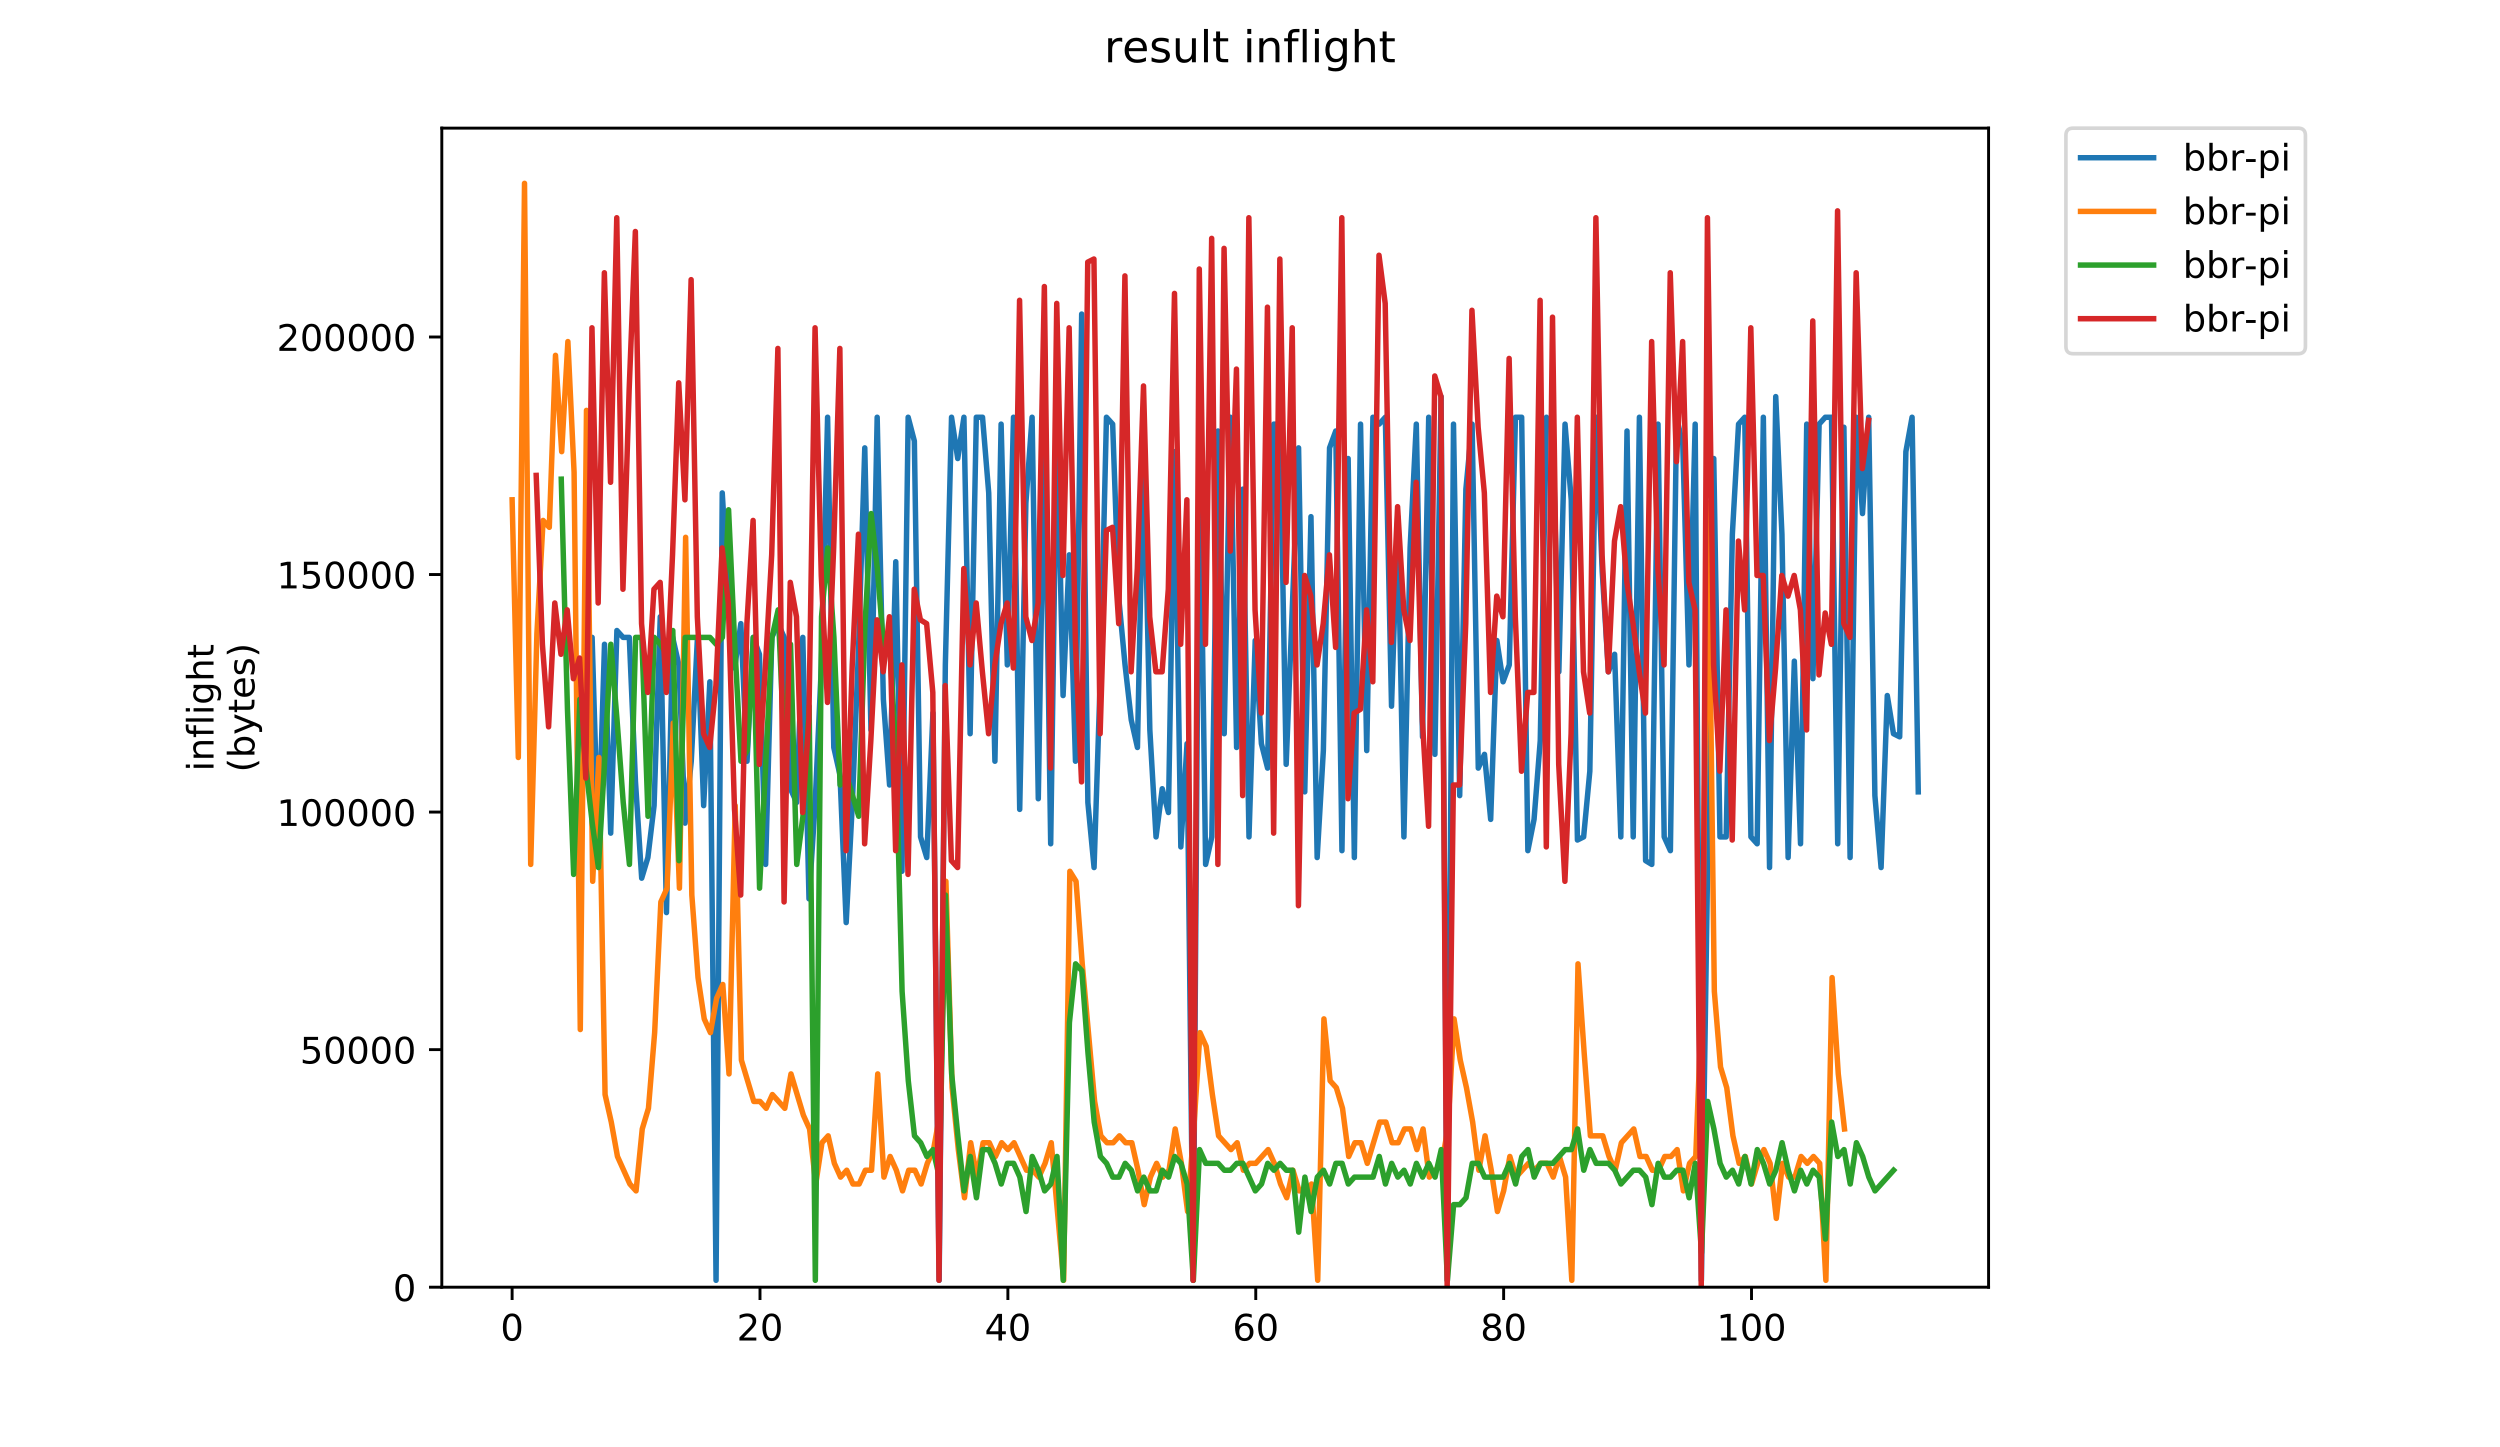 <?xml version="1.0" encoding="utf-8" standalone="no"?>
<!DOCTYPE svg PUBLIC "-//W3C//DTD SVG 1.1//EN"
  "http://www.w3.org/Graphics/SVG/1.1/DTD/svg11.dtd">
<!-- Created with matplotlib (https://matplotlib.org/) -->
<svg height="396pt" version="1.1" viewBox="0 0 684 396" width="684pt" xmlns="http://www.w3.org/2000/svg" xmlns:xlink="http://www.w3.org/1999/xlink">
 <defs>
  <style type="text/css">
*{stroke-linecap:butt;stroke-linejoin:round;}
  </style>
 </defs>
 <g id="figure_1">
  <g id="patch_1">
   <path d="M 0 396 
L 684 396 
L 684 0 
L 0 0 
z
" style="fill:#ffffff;"/>
  </g>
  <g id="axes_1">
   <g id="patch_2">
    <path d="M 120.879 352.174 
L 544.074 352.174 
L 544.074 35.062 
L 120.879 35.062 
z
" style="fill:#ffffff;"/>
   </g>
   <g id="matplotlib.axis_1">
    <g id="xtick_1">
     <g id="line2d_1">
      <defs>
       <path d="M 0 0 
L 0 3.5 
" id="m0d1b91e589" style="stroke:#000000;stroke-width:0.8;"/>
      </defs>
      <g>
       <use style="stroke:#000000;stroke-width:0.8;" x="140.115" xlink:href="#m0d1b91e589" y="352.174"/>
      </g>
     </g>
     <g id="text_1">
      <!-- 0 -->
      <defs>
       <path d="M 31.781 66.406 
Q 24.172 66.406 20.328 58.906 
Q 16.5 51.422 16.5 36.375 
Q 16.5 21.391 20.328 13.891 
Q 24.172 6.391 31.781 6.391 
Q 39.453 6.391 43.281 13.891 
Q 47.125 21.391 47.125 36.375 
Q 47.125 51.422 43.281 58.906 
Q 39.453 66.406 31.781 66.406 
z
M 31.781 74.219 
Q 44.047 74.219 50.516 64.516 
Q 56.984 54.828 56.984 36.375 
Q 56.984 17.969 50.516 8.266 
Q 44.047 -1.422 31.781 -1.422 
Q 19.531 -1.422 13.062 8.266 
Q 6.594 17.969 6.594 36.375 
Q 6.594 54.828 13.062 64.516 
Q 19.531 74.219 31.781 74.219 
z
" id="DejaVuSans-48"/>
      </defs>
      <g transform="translate(136.933 366.773)scale(0.1 -0.1)">
       <use xlink:href="#DejaVuSans-48"/>
      </g>
     </g>
    </g>
    <g id="xtick_2">
     <g id="line2d_2">
      <g>
       <use style="stroke:#000000;stroke-width:0.8;" x="207.935" xlink:href="#m0d1b91e589" y="352.174"/>
      </g>
     </g>
     <g id="text_2">
      <!-- 20 -->
      <defs>
       <path d="M 19.188 8.297 
L 53.609 8.297 
L 53.609 0 
L 7.328 0 
L 7.328 8.297 
Q 12.938 14.109 22.625 23.891 
Q 32.328 33.688 34.812 36.531 
Q 39.547 41.844 41.422 45.531 
Q 43.312 49.219 43.312 52.781 
Q 43.312 58.594 39.234 62.25 
Q 35.156 65.922 28.609 65.922 
Q 23.969 65.922 18.812 64.312 
Q 13.672 62.703 7.812 59.422 
L 7.812 69.391 
Q 13.766 71.781 18.938 73 
Q 24.125 74.219 28.422 74.219 
Q 39.75 74.219 46.484 68.547 
Q 53.219 62.891 53.219 53.422 
Q 53.219 48.922 51.531 44.891 
Q 49.859 40.875 45.406 35.406 
Q 44.188 33.984 37.641 27.219 
Q 31.109 20.453 19.188 8.297 
z
" id="DejaVuSans-50"/>
      </defs>
      <g transform="translate(201.572 366.773)scale(0.1 -0.1)">
       <use xlink:href="#DejaVuSans-50"/>
       <use x="63.623" xlink:href="#DejaVuSans-48"/>
      </g>
     </g>
    </g>
    <g id="xtick_3">
     <g id="line2d_3">
      <g>
       <use style="stroke:#000000;stroke-width:0.8;" x="275.755" xlink:href="#m0d1b91e589" y="352.174"/>
      </g>
     </g>
     <g id="text_3">
      <!-- 40 -->
      <defs>
       <path d="M 37.797 64.312 
L 12.891 25.391 
L 37.797 25.391 
z
M 35.203 72.906 
L 47.609 72.906 
L 47.609 25.391 
L 58.016 25.391 
L 58.016 17.188 
L 47.609 17.188 
L 47.609 0 
L 37.797 0 
L 37.797 17.188 
L 4.891 17.188 
L 4.891 26.703 
z
" id="DejaVuSans-52"/>
      </defs>
      <g transform="translate(269.392 366.773)scale(0.1 -0.1)">
       <use xlink:href="#DejaVuSans-52"/>
       <use x="63.623" xlink:href="#DejaVuSans-48"/>
      </g>
     </g>
    </g>
    <g id="xtick_4">
     <g id="line2d_4">
      <g>
       <use style="stroke:#000000;stroke-width:0.8;" x="343.575" xlink:href="#m0d1b91e589" y="352.174"/>
      </g>
     </g>
     <g id="text_4">
      <!-- 60 -->
      <defs>
       <path d="M 33.016 40.375 
Q 26.375 40.375 22.484 35.828 
Q 18.609 31.297 18.609 23.391 
Q 18.609 15.531 22.484 10.953 
Q 26.375 6.391 33.016 6.391 
Q 39.656 6.391 43.531 10.953 
Q 47.406 15.531 47.406 23.391 
Q 47.406 31.297 43.531 35.828 
Q 39.656 40.375 33.016 40.375 
z
M 52.594 71.297 
L 52.594 62.312 
Q 48.875 64.062 45.094 64.984 
Q 41.312 65.922 37.594 65.922 
Q 27.828 65.922 22.672 59.328 
Q 17.531 52.734 16.797 39.406 
Q 19.672 43.656 24.016 45.922 
Q 28.375 48.188 33.594 48.188 
Q 44.578 48.188 50.953 41.516 
Q 57.328 34.859 57.328 23.391 
Q 57.328 12.156 50.688 5.359 
Q 44.047 -1.422 33.016 -1.422 
Q 20.359 -1.422 13.672 8.266 
Q 6.984 17.969 6.984 36.375 
Q 6.984 53.656 15.188 63.938 
Q 23.391 74.219 37.203 74.219 
Q 40.922 74.219 44.703 73.484 
Q 48.484 72.75 52.594 71.297 
z
" id="DejaVuSans-54"/>
      </defs>
      <g transform="translate(337.213 366.773)scale(0.1 -0.1)">
       <use xlink:href="#DejaVuSans-54"/>
       <use x="63.623" xlink:href="#DejaVuSans-48"/>
      </g>
     </g>
    </g>
    <g id="xtick_5">
     <g id="line2d_5">
      <g>
       <use style="stroke:#000000;stroke-width:0.8;" x="411.395" xlink:href="#m0d1b91e589" y="352.174"/>
      </g>
     </g>
     <g id="text_5">
      <!-- 80 -->
      <defs>
       <path d="M 31.781 34.625 
Q 24.75 34.625 20.719 30.859 
Q 16.703 27.094 16.703 20.516 
Q 16.703 13.922 20.719 10.156 
Q 24.75 6.391 31.781 6.391 
Q 38.812 6.391 42.859 10.172 
Q 46.922 13.969 46.922 20.516 
Q 46.922 27.094 42.891 30.859 
Q 38.875 34.625 31.781 34.625 
z
M 21.922 38.812 
Q 15.578 40.375 12.031 44.719 
Q 8.5 49.078 8.5 55.328 
Q 8.5 64.062 14.719 69.141 
Q 20.953 74.219 31.781 74.219 
Q 42.672 74.219 48.875 69.141 
Q 55.078 64.062 55.078 55.328 
Q 55.078 49.078 51.531 44.719 
Q 48 40.375 41.703 38.812 
Q 48.828 37.156 52.797 32.312 
Q 56.781 27.484 56.781 20.516 
Q 56.781 9.906 50.312 4.234 
Q 43.844 -1.422 31.781 -1.422 
Q 19.734 -1.422 13.25 4.234 
Q 6.781 9.906 6.781 20.516 
Q 6.781 27.484 10.781 32.312 
Q 14.797 37.156 21.922 38.812 
z
M 18.312 54.391 
Q 18.312 48.734 21.844 45.562 
Q 25.391 42.391 31.781 42.391 
Q 38.141 42.391 41.719 45.562 
Q 45.312 48.734 45.312 54.391 
Q 45.312 60.062 41.719 63.234 
Q 38.141 66.406 31.781 66.406 
Q 25.391 66.406 21.844 63.234 
Q 18.312 60.062 18.312 54.391 
z
" id="DejaVuSans-56"/>
      </defs>
      <g transform="translate(405.033 366.773)scale(0.1 -0.1)">
       <use xlink:href="#DejaVuSans-56"/>
       <use x="63.623" xlink:href="#DejaVuSans-48"/>
      </g>
     </g>
    </g>
    <g id="xtick_6">
     <g id="line2d_6">
      <g>
       <use style="stroke:#000000;stroke-width:0.8;" x="479.215" xlink:href="#m0d1b91e589" y="352.174"/>
      </g>
     </g>
     <g id="text_6">
      <!-- 100 -->
      <defs>
       <path d="M 12.406 8.297 
L 28.516 8.297 
L 28.516 63.922 
L 10.984 60.406 
L 10.984 69.391 
L 28.422 72.906 
L 38.281 72.906 
L 38.281 8.297 
L 54.391 8.297 
L 54.391 0 
L 12.406 0 
z
" id="DejaVuSans-49"/>
      </defs>
      <g transform="translate(469.671 366.773)scale(0.1 -0.1)">
       <use xlink:href="#DejaVuSans-49"/>
       <use x="63.623" xlink:href="#DejaVuSans-48"/>
       <use x="127.246" xlink:href="#DejaVuSans-48"/>
      </g>
     </g>
    </g>
   </g>
   <g id="matplotlib.axis_2">
    <g id="ytick_1">
     <g id="line2d_7">
      <defs>
       <path d="M 0 0 
L -3.5 0 
" id="mab923e2c82" style="stroke:#000000;stroke-width:0.8;"/>
      </defs>
      <g>
       <use style="stroke:#000000;stroke-width:0.8;" x="120.879" xlink:href="#mab923e2c82" y="352.174"/>
      </g>
     </g>
     <g id="text_7">
      <!-- 0 -->
      <g transform="translate(107.516 355.973)scale(0.1 -0.1)">
       <use xlink:href="#DejaVuSans-48"/>
      </g>
     </g>
    </g>
    <g id="ytick_2">
     <g id="line2d_8">
      <g>
       <use style="stroke:#000000;stroke-width:0.8;" x="120.879" xlink:href="#mab923e2c82" y="287.18"/>
      </g>
     </g>
     <g id="text_8">
      <!-- 50000 -->
      <defs>
       <path d="M 10.797 72.906 
L 49.516 72.906 
L 49.516 64.594 
L 19.828 64.594 
L 19.828 46.734 
Q 21.969 47.469 24.109 47.828 
Q 26.266 48.188 28.422 48.188 
Q 40.625 48.188 47.75 41.5 
Q 54.891 34.812 54.891 23.391 
Q 54.891 11.625 47.562 5.094 
Q 40.234 -1.422 26.906 -1.422 
Q 22.312 -1.422 17.547 -0.641 
Q 12.797 0.141 7.719 1.703 
L 7.719 11.625 
Q 12.109 9.234 16.797 8.062 
Q 21.484 6.891 26.703 6.891 
Q 35.156 6.891 40.078 11.328 
Q 45.016 15.766 45.016 23.391 
Q 45.016 31 40.078 35.438 
Q 35.156 39.891 26.703 39.891 
Q 22.75 39.891 18.812 39.016 
Q 14.891 38.141 10.797 36.281 
z
" id="DejaVuSans-53"/>
      </defs>
      <g transform="translate(82.066 290.979)scale(0.1 -0.1)">
       <use xlink:href="#DejaVuSans-53"/>
       <use x="63.623" xlink:href="#DejaVuSans-48"/>
       <use x="127.246" xlink:href="#DejaVuSans-48"/>
       <use x="190.869" xlink:href="#DejaVuSans-48"/>
       <use x="254.492" xlink:href="#DejaVuSans-48"/>
      </g>
     </g>
    </g>
    <g id="ytick_3">
     <g id="line2d_9">
      <g>
       <use style="stroke:#000000;stroke-width:0.8;" x="120.879" xlink:href="#mab923e2c82" y="222.185"/>
      </g>
     </g>
     <g id="text_9">
      <!-- 100000 -->
      <g transform="translate(75.704 225.984)scale(0.1 -0.1)">
       <use xlink:href="#DejaVuSans-49"/>
       <use x="63.623" xlink:href="#DejaVuSans-48"/>
       <use x="127.246" xlink:href="#DejaVuSans-48"/>
       <use x="190.869" xlink:href="#DejaVuSans-48"/>
       <use x="254.492" xlink:href="#DejaVuSans-48"/>
       <use x="318.115" xlink:href="#DejaVuSans-48"/>
      </g>
     </g>
    </g>
    <g id="ytick_4">
     <g id="line2d_10">
      <g>
       <use style="stroke:#000000;stroke-width:0.8;" x="120.879" xlink:href="#mab923e2c82" y="157.191"/>
      </g>
     </g>
     <g id="text_10">
      <!-- 150000 -->
      <g transform="translate(75.704 160.99)scale(0.1 -0.1)">
       <use xlink:href="#DejaVuSans-49"/>
       <use x="63.623" xlink:href="#DejaVuSans-53"/>
       <use x="127.246" xlink:href="#DejaVuSans-48"/>
       <use x="190.869" xlink:href="#DejaVuSans-48"/>
       <use x="254.492" xlink:href="#DejaVuSans-48"/>
       <use x="318.115" xlink:href="#DejaVuSans-48"/>
      </g>
     </g>
    </g>
    <g id="ytick_5">
     <g id="line2d_11">
      <g>
       <use style="stroke:#000000;stroke-width:0.8;" x="120.879" xlink:href="#mab923e2c82" y="92.196"/>
      </g>
     </g>
     <g id="text_11">
      <!-- 200000 -->
      <g transform="translate(75.704 95.995)scale(0.1 -0.1)">
       <use xlink:href="#DejaVuSans-50"/>
       <use x="63.623" xlink:href="#DejaVuSans-48"/>
       <use x="127.246" xlink:href="#DejaVuSans-48"/>
       <use x="190.869" xlink:href="#DejaVuSans-48"/>
       <use x="254.492" xlink:href="#DejaVuSans-48"/>
       <use x="318.115" xlink:href="#DejaVuSans-48"/>
      </g>
     </g>
    </g>
    <g id="text_12">
     <!-- inflight -->
     <defs>
      <path d="M 9.422 54.688 
L 18.406 54.688 
L 18.406 0 
L 9.422 0 
z
M 9.422 75.984 
L 18.406 75.984 
L 18.406 64.594 
L 9.422 64.594 
z
" id="DejaVuSans-105"/>
      <path d="M 54.891 33.016 
L 54.891 0 
L 45.906 0 
L 45.906 32.719 
Q 45.906 40.484 42.875 44.328 
Q 39.844 48.188 33.797 48.188 
Q 26.516 48.188 22.312 43.547 
Q 18.109 38.922 18.109 30.906 
L 18.109 0 
L 9.078 0 
L 9.078 54.688 
L 18.109 54.688 
L 18.109 46.188 
Q 21.344 51.125 25.703 53.562 
Q 30.078 56 35.797 56 
Q 45.219 56 50.047 50.172 
Q 54.891 44.344 54.891 33.016 
z
" id="DejaVuSans-110"/>
      <path d="M 37.109 75.984 
L 37.109 68.5 
L 28.516 68.5 
Q 23.688 68.5 21.797 66.547 
Q 19.922 64.594 19.922 59.516 
L 19.922 54.688 
L 34.719 54.688 
L 34.719 47.703 
L 19.922 47.703 
L 19.922 0 
L 10.891 0 
L 10.891 47.703 
L 2.297 47.703 
L 2.297 54.688 
L 10.891 54.688 
L 10.891 58.5 
Q 10.891 67.625 15.141 71.797 
Q 19.391 75.984 28.609 75.984 
z
" id="DejaVuSans-102"/>
      <path d="M 9.422 75.984 
L 18.406 75.984 
L 18.406 0 
L 9.422 0 
z
" id="DejaVuSans-108"/>
      <path d="M 45.406 27.984 
Q 45.406 37.75 41.375 43.109 
Q 37.359 48.484 30.078 48.484 
Q 22.859 48.484 18.828 43.109 
Q 14.797 37.75 14.797 27.984 
Q 14.797 18.266 18.828 12.891 
Q 22.859 7.516 30.078 7.516 
Q 37.359 7.516 41.375 12.891 
Q 45.406 18.266 45.406 27.984 
z
M 54.391 6.781 
Q 54.391 -7.172 48.188 -13.984 
Q 42 -20.797 29.203 -20.797 
Q 24.469 -20.797 20.266 -20.094 
Q 16.062 -19.391 12.109 -17.922 
L 12.109 -9.188 
Q 16.062 -11.328 19.922 -12.344 
Q 23.781 -13.375 27.781 -13.375 
Q 36.625 -13.375 41.016 -8.766 
Q 45.406 -4.156 45.406 5.172 
L 45.406 9.625 
Q 42.625 4.781 38.281 2.391 
Q 33.938 0 27.875 0 
Q 17.828 0 11.672 7.656 
Q 5.516 15.328 5.516 27.984 
Q 5.516 40.672 11.672 48.328 
Q 17.828 56 27.875 56 
Q 33.938 56 38.281 53.609 
Q 42.625 51.219 45.406 46.391 
L 45.406 54.688 
L 54.391 54.688 
z
" id="DejaVuSans-103"/>
      <path d="M 54.891 33.016 
L 54.891 0 
L 45.906 0 
L 45.906 32.719 
Q 45.906 40.484 42.875 44.328 
Q 39.844 48.188 33.797 48.188 
Q 26.516 48.188 22.312 43.547 
Q 18.109 38.922 18.109 30.906 
L 18.109 0 
L 9.078 0 
L 9.078 75.984 
L 18.109 75.984 
L 18.109 46.188 
Q 21.344 51.125 25.703 53.562 
Q 30.078 56 35.797 56 
Q 45.219 56 50.047 50.172 
Q 54.891 44.344 54.891 33.016 
z
" id="DejaVuSans-104"/>
      <path d="M 18.312 70.219 
L 18.312 54.688 
L 36.812 54.688 
L 36.812 47.703 
L 18.312 47.703 
L 18.312 18.016 
Q 18.312 11.328 20.141 9.422 
Q 21.969 7.516 27.594 7.516 
L 36.812 7.516 
L 36.812 0 
L 27.594 0 
Q 17.188 0 13.234 3.875 
Q 9.281 7.766 9.281 18.016 
L 9.281 47.703 
L 2.688 47.703 
L 2.688 54.688 
L 9.281 54.688 
L 9.281 70.219 
z
" id="DejaVuSans-116"/>
     </defs>
     <g transform="translate(58.426 211.018)rotate(-90)scale(0.1 -0.1)">
      <use xlink:href="#DejaVuSans-105"/>
      <use x="27.783" xlink:href="#DejaVuSans-110"/>
      <use x="91.162" xlink:href="#DejaVuSans-102"/>
      <use x="126.367" xlink:href="#DejaVuSans-108"/>
      <use x="154.15" xlink:href="#DejaVuSans-105"/>
      <use x="181.934" xlink:href="#DejaVuSans-103"/>
      <use x="245.41" xlink:href="#DejaVuSans-104"/>
      <use x="308.789" xlink:href="#DejaVuSans-116"/>
     </g>
     <!-- (bytes) -->
     <defs>
      <path d="M 31 75.875 
Q 24.469 64.656 21.281 53.656 
Q 18.109 42.672 18.109 31.391 
Q 18.109 20.125 21.312 9.062 
Q 24.516 -2 31 -13.188 
L 23.188 -13.188 
Q 15.875 -1.703 12.234 9.375 
Q 8.594 20.453 8.594 31.391 
Q 8.594 42.281 12.203 53.312 
Q 15.828 64.359 23.188 75.875 
z
" id="DejaVuSans-40"/>
      <path d="M 48.688 27.297 
Q 48.688 37.203 44.609 42.844 
Q 40.531 48.484 33.406 48.484 
Q 26.266 48.484 22.188 42.844 
Q 18.109 37.203 18.109 27.297 
Q 18.109 17.391 22.188 11.75 
Q 26.266 6.109 33.406 6.109 
Q 40.531 6.109 44.609 11.75 
Q 48.688 17.391 48.688 27.297 
z
M 18.109 46.391 
Q 20.953 51.266 25.266 53.625 
Q 29.594 56 35.594 56 
Q 45.562 56 51.781 48.094 
Q 58.016 40.188 58.016 27.297 
Q 58.016 14.406 51.781 6.484 
Q 45.562 -1.422 35.594 -1.422 
Q 29.594 -1.422 25.266 0.953 
Q 20.953 3.328 18.109 8.203 
L 18.109 0 
L 9.078 0 
L 9.078 75.984 
L 18.109 75.984 
z
" id="DejaVuSans-98"/>
      <path d="M 32.172 -5.078 
Q 28.375 -14.844 24.75 -17.812 
Q 21.141 -20.797 15.094 -20.797 
L 7.906 -20.797 
L 7.906 -13.281 
L 13.188 -13.281 
Q 16.891 -13.281 18.938 -11.516 
Q 21 -9.766 23.484 -3.219 
L 25.094 0.875 
L 2.984 54.688 
L 12.5 54.688 
L 29.594 11.922 
L 46.688 54.688 
L 56.203 54.688 
z
" id="DejaVuSans-121"/>
      <path d="M 56.203 29.594 
L 56.203 25.203 
L 14.891 25.203 
Q 15.484 15.922 20.484 11.062 
Q 25.484 6.203 34.422 6.203 
Q 39.594 6.203 44.453 7.469 
Q 49.312 8.734 54.109 11.281 
L 54.109 2.781 
Q 49.266 0.734 44.188 -0.344 
Q 39.109 -1.422 33.891 -1.422 
Q 20.797 -1.422 13.156 6.188 
Q 5.516 13.812 5.516 26.812 
Q 5.516 40.234 12.766 48.109 
Q 20.016 56 32.328 56 
Q 43.359 56 49.781 48.891 
Q 56.203 41.797 56.203 29.594 
z
M 47.219 32.234 
Q 47.125 39.594 43.094 43.984 
Q 39.062 48.391 32.422 48.391 
Q 24.906 48.391 20.391 44.141 
Q 15.875 39.891 15.188 32.172 
z
" id="DejaVuSans-101"/>
      <path d="M 44.281 53.078 
L 44.281 44.578 
Q 40.484 46.531 36.375 47.5 
Q 32.281 48.484 27.875 48.484 
Q 21.188 48.484 17.844 46.438 
Q 14.5 44.391 14.5 40.281 
Q 14.5 37.156 16.891 35.375 
Q 19.281 33.594 26.516 31.984 
L 29.594 31.297 
Q 39.156 29.25 43.188 25.516 
Q 47.219 21.781 47.219 15.094 
Q 47.219 7.469 41.188 3.016 
Q 35.156 -1.422 24.609 -1.422 
Q 20.219 -1.422 15.453 -0.562 
Q 10.688 0.297 5.422 2 
L 5.422 11.281 
Q 10.406 8.688 15.234 7.391 
Q 20.062 6.109 24.812 6.109 
Q 31.156 6.109 34.562 8.281 
Q 37.984 10.453 37.984 14.406 
Q 37.984 18.062 35.516 20.016 
Q 33.062 21.969 24.703 23.781 
L 21.578 24.516 
Q 13.234 26.266 9.516 29.906 
Q 5.812 33.547 5.812 39.891 
Q 5.812 47.609 11.281 51.797 
Q 16.75 56 26.812 56 
Q 31.781 56 36.172 55.266 
Q 40.578 54.547 44.281 53.078 
z
" id="DejaVuSans-115"/>
      <path d="M 8.016 75.875 
L 15.828 75.875 
Q 23.141 64.359 26.781 53.312 
Q 30.422 42.281 30.422 31.391 
Q 30.422 20.453 26.781 9.375 
Q 23.141 -1.703 15.828 -13.188 
L 8.016 -13.188 
Q 14.5 -2 17.703 9.062 
Q 20.906 20.125 20.906 31.391 
Q 20.906 42.672 17.703 53.656 
Q 14.5 64.656 8.016 75.875 
z
" id="DejaVuSans-41"/>
     </defs>
     <g transform="translate(69.624 211.295)rotate(-90)scale(0.1 -0.1)">
      <use xlink:href="#DejaVuSans-40"/>
      <use x="39.014" xlink:href="#DejaVuSans-98"/>
      <use x="102.49" xlink:href="#DejaVuSans-121"/>
      <use x="161.67" xlink:href="#DejaVuSans-116"/>
      <use x="200.879" xlink:href="#DejaVuSans-101"/>
      <use x="262.402" xlink:href="#DejaVuSans-115"/>
      <use x="314.502" xlink:href="#DejaVuSans-41"/>
     </g>
    </g>
   </g>
   <g id="line2d_12">
    <path clip-path="url(#p65fc9eca5f)" d="M 160.305 193.213 
L 162 174.391 
L 163.696 231.711 
L 165.391 176.273 
L 167.087 227.946 
L 168.782 172.509 
L 170.478 174.391 
L 172.173 174.391 
L 173.869 213.918 
L 175.564 240.269 
L 177.26 234.623 
L 178.955 220.417 
L 180.651 168.744 
L 182.346 249.68 
L 184.042 174.391 
L 185.737 181.92 
L 187.433 225.211 
L 189.128 208.271 
L 190.824 174.391 
L 192.519 220.417 
L 194.215 186.537 
L 195.91 350.292 
L 197.606 134.864 
L 199.301 163.097 
L 200.997 182.773 
L 202.692 170.626 
L 204.388 208.271 
L 206.083 174.391 
L 207.779 179.008 
L 209.474 236.505 
L 211.17 174.391 
L 212.865 170.626 
L 214.561 174.391 
L 216.256 215.8 
L 217.952 219.565 
L 219.647 174.391 
L 221.343 245.916 
L 223.038 219.565 
L 224.734 181.92 
L 226.429 114.159 
L 228.125 204.507 
L 229.82 212.036 
L 231.516 252.415 
L 233.211 219.565 
L 234.907 177.126 
L 236.602 122.541 
L 238.298 199.713 
L 239.993 114.159 
L 241.689 191.331 
L 243.384 214.771 
L 245.08 153.686 
L 246.775 238.387 
L 248.471 114.159 
L 250.166 120.659 
L 251.862 228.976 
L 253.557 234.623 
L 255.253 195.096 
L 256.948 350.292 
L 258.644 181.92 
L 260.339 114.159 
L 262.035 125.453 
L 263.73 114.159 
L 265.426 200.742 
L 267.121 114.159 
L 268.817 114.159 
L 270.512 134.864 
L 272.208 208.271 
L 273.903 116.041 
L 275.599 181.92 
L 277.294 114.159 
L 278.99 221.447 
L 280.685 137.599 
L 282.381 114.159 
L 284.076 218.535 
L 285.772 116.041 
L 287.467 230.858 
L 289.163 114.159 
L 290.858 190.302 
L 292.554 151.804 
L 294.249 208.271 
L 295.945 85.926 
L 297.64 219.565 
L 299.336 237.358 
L 301.031 185.684 
L 302.727 114.159 
L 304.422 116.041 
L 306.118 163.95 
L 307.813 181.92 
L 309.509 196.978 
L 311.204 204.507 
L 312.9 121.688 
L 314.595 199.713 
L 316.291 228.976 
L 317.986 215.8 
L 319.682 222.3 
L 321.377 123.57 
L 323.073 231.711 
L 324.768 203.477 
L 326.464 350.292 
L 328.16 116.041 
L 329.855 236.505 
L 331.551 228.976 
L 333.246 117.924 
L 334.942 200.742 
L 336.637 114.159 
L 338.333 204.507 
L 340.028 133.834 
L 341.724 228.976 
L 343.419 175.244 
L 345.115 203.477 
L 346.81 210.153 
L 348.506 116.041 
L 350.201 116.041 
L 351.897 209.124 
L 355.288 122.541 
L 356.983 216.653 
L 358.679 141.363 
L 360.374 234.623 
L 362.07 205.359 
L 363.765 122.541 
L 365.461 117.924 
L 367.156 232.74 
L 368.852 125.453 
L 370.547 234.623 
L 372.243 116.041 
L 373.938 205.359 
L 375.634 114.159 
L 377.329 116.041 
L 379.025 114.159 
L 380.72 193.213 
L 382.416 141.363 
L 384.111 228.976 
L 385.807 149.922 
L 387.502 116.041 
L 389.198 201.595 
L 390.893 114.159 
L 392.589 206.389 
L 394.284 108.512 
L 395.98 350.292 
L 397.675 116.041 
L 399.371 217.682 
L 401.066 133.834 
L 402.762 116.041 
L 404.457 210.153 
L 406.153 206.389 
L 407.848 224.182 
L 409.544 175.244 
L 411.239 186.537 
L 412.935 181.92 
L 414.63 114.159 
L 416.326 114.159 
L 418.021 232.74 
L 419.717 224.182 
L 421.412 202.624 
L 423.108 114.159 
L 424.803 116.041 
L 426.499 183.802 
L 428.194 116.041 
L 429.89 136.746 
L 431.585 229.829 
L 433.281 228.976 
L 434.976 211.006 
L 436.672 114.159 
L 438.367 156.421 
L 440.063 183.802 
L 441.758 179.008 
L 443.454 228.976 
L 445.149 117.924 
L 446.845 228.976 
L 448.54 114.159 
L 450.236 235.475 
L 451.931 236.505 
L 453.627 116.041 
L 455.322 228.976 
L 457.018 232.74 
L 458.713 114.159 
L 460.409 121.688 
L 462.104 181.92 
L 463.8 116.041 
L 465.495 350.292 
L 468.886 125.453 
L 470.582 228.976 
L 472.277 228.976 
L 473.973 146.157 
L 475.668 116.041 
L 477.364 114.159 
L 479.059 228.976 
L 480.755 230.858 
L 482.45 114.159 
L 484.146 237.358 
L 485.841 108.512 
L 487.537 146.157 
L 489.232 234.623 
L 490.928 180.89 
L 492.623 230.858 
L 494.319 116.041 
L 496.014 185.684 
L 497.71 116.041 
L 499.405 114.159 
L 501.101 114.159 
L 502.796 230.858 
L 504.492 116.894 
L 506.187 234.623 
L 507.883 114.159 
L 509.578 140.511 
L 511.274 114.159 
L 512.969 217.682 
L 514.665 237.358 
L 516.36 190.302 
L 518.056 200.742 
L 519.751 201.595 
L 521.447 123.57 
L 523.142 114.159 
L 524.838 216.653 
L 524.838 216.653 
" style="fill:none;stroke:#1f77b4;stroke-linecap:square;stroke-width:1.5;"/>
   </g>
   <g id="line2d_13">
    <path clip-path="url(#p65fc9eca5f)" d="M 140.115 136.746 
L 141.81 207.242 
L 143.506 50.163 
L 145.201 236.505 
L 146.897 173.361 
L 148.592 142.393 
L 150.288 144.275 
L 151.983 97.219 
L 153.679 123.57 
L 155.374 93.455 
L 157.07 129.217 
L 158.765 281.679 
L 160.461 112.277 
L 162.156 241.122 
L 163.852 207.242 
L 165.547 299.471 
L 167.243 307 
L 168.938 316.412 
L 172.329 323.941 
L 174.025 325.823 
L 175.72 308.883 
L 177.416 303.236 
L 179.111 282.531 
L 180.807 246.769 
L 182.502 243.004 
L 184.198 197.83 
L 185.893 243.004 
L 187.589 147.01 
L 189.284 244.886 
L 190.98 267.473 
L 192.675 278.767 
L 194.371 282.531 
L 196.066 273.12 
L 197.762 269.356 
L 199.457 293.825 
L 201.153 220.417 
L 202.848 290.06 
L 206.239 301.354 
L 207.935 301.354 
L 209.63 303.236 
L 211.326 299.471 
L 214.717 303.236 
L 216.412 293.825 
L 219.803 305.118 
L 221.499 308.883 
L 223.194 323.941 
L 224.89 312.647 
L 226.585 310.765 
L 228.281 318.294 
L 229.976 322.058 
L 231.672 320.176 
L 233.367 323.941 
L 235.063 323.941 
L 236.758 320.176 
L 238.454 320.176 
L 240.149 293.825 
L 241.845 322.058 
L 243.54 316.412 
L 245.236 320.176 
L 246.931 325.823 
L 248.627 320.176 
L 250.322 320.176 
L 252.018 323.941 
L 253.713 318.294 
L 255.409 314.529 
L 257.104 305.118 
L 258.8 241.122 
L 260.495 297.589 
L 262.191 314.529 
L 263.886 327.705 
L 265.582 312.647 
L 267.277 322.058 
L 268.973 312.647 
L 270.668 312.647 
L 272.364 316.412 
L 274.059 312.647 
L 275.755 314.529 
L 277.45 312.647 
L 280.841 320.176 
L 282.537 320.176 
L 284.232 322.058 
L 285.928 318.294 
L 287.623 312.647 
L 291.014 350.292 
L 292.71 238.387 
L 294.405 241.122 
L 296.101 263.709 
L 299.492 301.354 
L 301.187 310.765 
L 302.883 312.647 
L 304.578 312.647 
L 306.274 310.765 
L 307.969 312.647 
L 309.665 312.647 
L 311.36 320.176 
L 313.056 329.587 
L 314.751 322.058 
L 316.447 318.294 
L 318.142 322.058 
L 319.838 320.176 
L 321.533 308.883 
L 323.229 318.294 
L 324.924 331.47 
L 326.62 308.883 
L 328.315 282.531 
L 330.011 286.296 
L 331.706 299.471 
L 333.402 310.765 
L 336.793 314.529 
L 338.489 312.647 
L 340.184 320.176 
L 341.88 318.294 
L 343.575 318.294 
L 346.966 314.529 
L 348.662 318.294 
L 350.357 323.941 
L 352.053 327.705 
L 353.748 320.176 
L 355.444 325.823 
L 357.139 325.823 
L 358.835 323.941 
L 360.53 350.292 
L 362.226 278.767 
L 363.921 295.707 
L 365.617 297.589 
L 367.312 303.236 
L 369.008 316.412 
L 370.703 312.647 
L 372.399 312.647 
L 374.094 318.294 
L 377.485 307 
L 379.181 307 
L 380.876 312.647 
L 382.572 312.647 
L 384.267 308.883 
L 385.963 308.883 
L 387.658 314.529 
L 389.354 308.883 
L 391.049 322.058 
L 394.44 318.294 
L 396.136 308.883 
L 397.831 278.767 
L 399.527 290.06 
L 401.222 297.589 
L 402.918 307 
L 404.613 320.176 
L 406.309 310.765 
L 408.004 320.176 
L 409.7 331.47 
L 411.395 325.823 
L 413.091 316.412 
L 414.786 322.058 
L 418.177 318.294 
L 419.873 320.176 
L 421.568 318.294 
L 423.264 318.294 
L 424.959 322.058 
L 426.655 316.412 
L 428.35 322.058 
L 430.046 350.292 
L 431.741 263.709 
L 433.437 288.178 
L 435.132 310.765 
L 438.523 310.765 
L 440.219 316.412 
L 441.914 320.176 
L 443.61 312.647 
L 447.001 308.883 
L 448.696 316.412 
L 450.392 316.412 
L 452.087 320.176 
L 453.783 320.176 
L 455.478 316.412 
L 457.174 316.412 
L 458.869 314.529 
L 460.565 325.823 
L 462.26 318.294 
L 463.956 316.412 
L 465.651 273.12 
L 467.347 137.599 
L 469.042 271.238 
L 470.738 291.942 
L 472.433 297.589 
L 474.129 310.765 
L 475.824 318.294 
L 477.52 316.412 
L 479.215 323.941 
L 480.911 318.294 
L 482.606 314.529 
L 484.302 318.294 
L 485.997 333.352 
L 487.693 318.294 
L 489.388 322.058 
L 491.084 322.058 
L 492.779 316.412 
L 494.475 318.294 
L 496.17 316.412 
L 497.866 318.294 
L 499.561 350.292 
L 501.257 267.473 
L 502.952 293.825 
L 504.648 308.883 
L 504.648 308.883 
" style="fill:none;stroke:#ff7f0e;stroke-linecap:square;stroke-width:1.5;"/>
   </g>
   <g id="line2d_14">
    <path clip-path="url(#p65fc9eca5f)" d="M 153.56 131.099 
L 155.256 194.066 
L 156.951 239.24 
L 158.647 191.331 
L 160.342 210.153 
L 162.038 225.211 
L 163.733 237.358 
L 165.429 208.271 
L 167.124 176.273 
L 168.82 196.978 
L 170.515 219.565 
L 172.211 236.505 
L 173.906 174.391 
L 175.602 174.391 
L 177.297 223.329 
L 178.993 174.391 
L 180.688 176.273 
L 182.384 179.008 
L 184.079 172.509 
L 185.775 235.475 
L 187.47 174.391 
L 194.252 174.391 
L 195.948 176.273 
L 197.643 174.391 
L 199.339 139.481 
L 201.034 176.481 
L 202.73 208.271 
L 204.425 205.359 
L 206.121 174.391 
L 207.816 243.004 
L 211.207 174.391 
L 212.903 166.862 
L 214.598 205.359 
L 216.294 176.273 
L 217.989 236.505 
L 219.685 223.329 
L 221.38 193.213 
L 223.076 350.292 
L 224.771 168.744 
L 226.467 149.922 
L 228.162 174.391 
L 229.858 214.771 
L 231.553 212.036 
L 234.944 223.329 
L 236.64 171.479 
L 238.335 140.511 
L 240.031 155.568 
L 241.726 176.273 
L 243.422 176.273 
L 245.117 205.359 
L 246.813 271.238 
L 248.508 295.707 
L 250.204 310.765 
L 251.899 312.647 
L 253.595 316.412 
L 255.29 314.529 
L 256.986 322.058 
L 258.681 244.886 
L 260.377 293.825 
L 262.072 310.765 
L 263.768 325.823 
L 265.463 316.412 
L 267.159 327.705 
L 268.854 314.529 
L 270.55 314.529 
L 272.245 318.294 
L 273.941 323.941 
L 275.636 318.294 
L 277.332 318.294 
L 279.027 322.058 
L 280.723 331.47 
L 282.418 316.412 
L 284.114 320.176 
L 285.809 325.823 
L 287.505 323.941 
L 289.2 316.412 
L 290.896 350.292 
L 292.591 279.796 
L 294.287 263.709 
L 295.982 265.591 
L 297.678 288.178 
L 299.373 307 
L 301.069 316.412 
L 302.764 318.294 
L 304.46 322.058 
L 306.155 322.058 
L 307.851 318.294 
L 309.546 320.176 
L 311.242 325.823 
L 312.937 322.058 
L 314.633 325.823 
L 316.328 325.823 
L 318.024 320.176 
L 319.719 322.058 
L 321.415 316.412 
L 323.11 318.294 
L 324.806 323.941 
L 326.501 350.292 
L 328.197 314.529 
L 329.892 318.294 
L 333.283 318.294 
L 334.979 320.176 
L 336.674 320.176 
L 338.37 318.294 
L 340.065 318.294 
L 343.456 325.823 
L 345.152 323.941 
L 346.847 318.294 
L 348.543 320.176 
L 350.238 318.294 
L 351.934 320.176 
L 353.629 320.176 
L 355.325 337.116 
L 357.02 322.058 
L 358.716 331.47 
L 360.411 322.058 
L 362.107 320.176 
L 363.802 323.941 
L 365.498 318.294 
L 367.193 318.294 
L 368.889 323.941 
L 370.584 322.058 
L 375.671 322.058 
L 377.366 316.412 
L 379.062 323.941 
L 380.757 318.294 
L 382.453 322.058 
L 384.148 320.176 
L 385.844 323.941 
L 387.539 318.294 
L 389.235 322.058 
L 390.93 318.294 
L 392.626 322.058 
L 394.321 314.529 
L 396.017 350.292 
L 397.712 329.587 
L 399.408 329.587 
L 401.103 327.705 
L 402.799 318.294 
L 404.494 318.294 
L 406.19 322.058 
L 411.276 322.058 
L 412.972 318.294 
L 414.667 323.941 
L 416.363 316.412 
L 418.058 314.529 
L 419.754 322.058 
L 421.449 318.294 
L 424.84 318.294 
L 428.231 314.529 
L 429.927 314.529 
L 431.622 308.883 
L 433.318 320.176 
L 435.013 314.529 
L 436.709 318.294 
L 440.1 318.294 
L 441.795 320.176 
L 443.491 323.941 
L 446.882 320.176 
L 448.577 320.176 
L 450.273 322.058 
L 451.968 329.587 
L 453.664 318.294 
L 455.359 322.058 
L 457.055 322.058 
L 458.75 320.176 
L 460.446 320.176 
L 462.141 327.705 
L 463.837 318.294 
L 465.532 342.763 
L 467.228 301.354 
L 468.923 308.883 
L 470.619 318.294 
L 472.314 322.058 
L 474.01 320.176 
L 475.705 323.941 
L 477.401 316.412 
L 479.096 323.941 
L 480.792 314.529 
L 482.488 318.294 
L 484.183 323.941 
L 485.879 320.176 
L 487.574 312.647 
L 489.27 320.176 
L 490.965 325.823 
L 492.661 320.176 
L 494.356 323.941 
L 496.052 320.176 
L 497.747 322.058 
L 499.443 338.998 
L 501.138 307 
L 502.834 316.412 
L 504.529 314.529 
L 506.225 323.941 
L 507.92 312.647 
L 509.616 316.412 
L 511.311 322.058 
L 513.007 325.823 
L 518.093 320.176 
L 518.093 320.176 
" style="fill:none;stroke:#2ca02c;stroke-linecap:square;stroke-width:1.5;"/>
   </g>
   <g id="line2d_15">
    <path clip-path="url(#p65fc9eca5f)" d="M 146.703 130.07 
L 148.399 176.273 
L 150.094 198.86 
L 151.79 164.98 
L 153.485 179.008 
L 155.181 166.862 
L 156.876 185.684 
L 158.572 180.038 
L 160.267 212.888 
L 161.963 89.69 
L 163.658 164.98 
L 165.354 74.632 
L 167.049 131.952 
L 168.745 59.574 
L 170.44 161.215 
L 172.136 106.63 
L 173.832 63.339 
L 175.527 170.626 
L 177.223 189.449 
L 178.918 161.215 
L 180.614 159.333 
L 182.309 189.449 
L 184.005 151.804 
L 185.7 104.748 
L 187.396 136.746 
L 189.091 76.514 
L 190.787 168.744 
L 192.482 200.742 
L 194.178 204.507 
L 195.873 187.567 
L 197.569 149.922 
L 199.264 164.98 
L 200.96 221.447 
L 202.655 244.886 
L 204.351 170.626 
L 206.046 142.393 
L 207.742 209.124 
L 209.437 181.92 
L 211.133 151.804 
L 212.828 95.337 
L 214.524 246.769 
L 216.219 159.333 
L 217.915 168.744 
L 219.61 222.3 
L 221.306 196.978 
L 223.001 89.69 
L 224.697 157.451 
L 226.392 192.184 
L 228.088 149.922 
L 229.783 95.337 
L 231.479 232.74 
L 233.174 181.92 
L 234.87 146.157 
L 236.565 230.858 
L 238.261 202.624 
L 239.956 169.597 
L 241.652 183.802 
L 243.347 168.744 
L 245.043 232.74 
L 246.738 181.92 
L 248.434 239.24 
L 250.129 161.215 
L 251.825 169.597 
L 253.52 170.626 
L 255.216 189.449 
L 256.911 350.292 
L 258.607 187.567 
L 260.302 235.475 
L 261.998 237.358 
L 263.693 155.568 
L 265.389 181.92 
L 267.084 164.98 
L 268.78 183.802 
L 270.475 200.742 
L 272.171 181.92 
L 273.866 170.626 
L 275.562 164.98 
L 277.257 182.773 
L 278.953 82.161 
L 280.648 168.744 
L 282.344 175.244 
L 284.039 164.98 
L 285.735 78.397 
L 287.43 210.153 
L 289.126 83.014 
L 290.821 157.451 
L 292.517 89.69 
L 294.212 175.244 
L 295.908 213.918 
L 297.603 71.72 
L 299.299 70.868 
L 300.994 200.742 
L 302.69 145.128 
L 304.385 144.275 
L 306.081 170.626 
L 307.776 75.485 
L 309.472 183.802 
L 311.167 155.568 
L 312.863 105.601 
L 314.558 168.744 
L 316.254 183.802 
L 317.949 183.802 
L 319.645 161.215 
L 321.34 80.279 
L 323.036 176.273 
L 324.731 136.746 
L 326.427 350.292 
L 328.122 73.603 
L 329.818 176.273 
L 331.513 65.221 
L 333.209 236.505 
L 334.904 67.956 
L 336.6 150.774 
L 338.295 100.984 
L 339.991 217.682 
L 341.686 59.574 
L 343.382 166.862 
L 345.077 195.096 
L 346.773 84.043 
L 348.468 227.946 
L 350.164 70.868 
L 351.859 159.333 
L 353.555 89.69 
L 355.25 247.798 
L 356.946 157.451 
L 358.641 163.097 
L 360.337 181.92 
L 362.032 170.626 
L 363.728 151.804 
L 365.423 177.126 
L 367.119 59.574 
L 368.814 218.535 
L 370.51 195.096 
L 372.205 194.066 
L 373.901 166.862 
L 375.596 186.537 
L 377.292 69.838 
L 378.987 83.014 
L 380.683 175.774 
L 382.378 138.628 
L 384.074 166.862 
L 385.769 175.244 
L 387.465 131.952 
L 389.16 196.978 
L 390.856 226.064 
L 392.551 102.866 
L 394.247 108.512 
L 395.942 352.174 
L 397.638 214.771 
L 399.333 214.771 
L 401.029 170.626 
L 402.724 84.896 
L 404.42 116.894 
L 406.115 134.864 
L 407.811 189.449 
L 409.506 163.097 
L 411.202 168.744 
L 412.897 98.072 
L 414.593 168.744 
L 416.288 211.006 
L 417.984 189.449 
L 419.679 189.449 
L 421.375 82.161 
L 423.07 231.711 
L 424.766 86.778 
L 426.461 209.124 
L 428.157 241.122 
L 429.852 200.742 
L 431.548 114.159 
L 433.243 183.802 
L 434.939 195.096 
L 436.634 59.574 
L 438.33 151.804 
L 440.025 183.802 
L 441.721 148.04 
L 443.416 138.628 
L 445.112 159.333 
L 446.807 170.626 
L 448.503 183.802 
L 450.198 195.096 
L 451.894 93.455 
L 453.589 155.568 
L 455.285 181.92 
L 456.98 74.632 
L 458.676 126.305 
L 460.371 93.455 
L 462.067 159.333 
L 463.762 166.862 
L 465.458 352.174 
L 467.153 59.574 
L 468.849 181.92 
L 470.544 211.006 
L 472.24 166.862 
L 473.935 229.829 
L 475.631 148.04 
L 477.326 166.862 
L 479.022 89.69 
L 480.717 157.451 
L 482.413 157.451 
L 484.108 202.624 
L 485.804 182.773 
L 487.499 157.451 
L 489.195 163.097 
L 490.89 157.451 
L 492.586 166.862 
L 494.281 199.713 
L 495.977 87.808 
L 497.672 184.655 
L 499.368 167.715 
L 501.063 176.273 
L 502.759 57.692 
L 504.454 170.626 
L 506.15 174.391 
L 507.845 74.632 
L 509.541 128.188 
L 511.236 115.012 
L 511.236 115.012 
" style="fill:none;stroke:#d62728;stroke-linecap:square;stroke-width:1.5;"/>
   </g>
   <g id="patch_3">
    <path d="M 120.879 352.174 
L 120.879 35.062 
" style="fill:none;stroke:#000000;stroke-linecap:square;stroke-linejoin:miter;stroke-width:0.8;"/>
   </g>
   <g id="patch_4">
    <path d="M 544.074 352.174 
L 544.074 35.062 
" style="fill:none;stroke:#000000;stroke-linecap:square;stroke-linejoin:miter;stroke-width:0.8;"/>
   </g>
   <g id="patch_5">
    <path d="M 120.879 352.174 
L 544.074 352.174 
" style="fill:none;stroke:#000000;stroke-linecap:square;stroke-linejoin:miter;stroke-width:0.8;"/>
   </g>
   <g id="patch_6">
    <path d="M 120.879 35.062 
L 544.074 35.062 
" style="fill:none;stroke:#000000;stroke-linecap:square;stroke-linejoin:miter;stroke-width:0.8;"/>
   </g>
   <g id="legend_1">
    <g id="patch_7">
     <path d="M 567.234 96.775 
L 628.766 96.775 
Q 630.766 96.775 630.766 94.775 
L 630.766 37.062 
Q 630.766 35.062 628.766 35.062 
L 567.234 35.062 
Q 565.234 35.062 565.234 37.062 
L 565.234 94.775 
Q 565.234 96.775 567.234 96.775 
z
" style="fill:#ffffff;opacity:0.8;stroke:#cccccc;stroke-linejoin:miter;"/>
    </g>
    <g id="line2d_16">
     <path d="M 569.234 43.161 
L 589.234 43.161 
" style="fill:none;stroke:#1f77b4;stroke-linecap:square;stroke-width:1.5;"/>
    </g>
    <g id="line2d_17"/>
    <g id="text_13">
     <!-- bbr-pi -->
     <defs>
      <path d="M 41.109 46.297 
Q 39.594 47.172 37.812 47.578 
Q 36.031 48 33.891 48 
Q 26.266 48 22.188 43.047 
Q 18.109 38.094 18.109 28.812 
L 18.109 0 
L 9.078 0 
L 9.078 54.688 
L 18.109 54.688 
L 18.109 46.188 
Q 20.953 51.172 25.484 53.578 
Q 30.031 56 36.531 56 
Q 37.453 56 38.578 55.875 
Q 39.703 55.766 41.062 55.516 
z
" id="DejaVuSans-114"/>
      <path d="M 4.891 31.391 
L 31.203 31.391 
L 31.203 23.391 
L 4.891 23.391 
z
" id="DejaVuSans-45"/>
      <path d="M 18.109 8.203 
L 18.109 -20.797 
L 9.078 -20.797 
L 9.078 54.688 
L 18.109 54.688 
L 18.109 46.391 
Q 20.953 51.266 25.266 53.625 
Q 29.594 56 35.594 56 
Q 45.562 56 51.781 48.094 
Q 58.016 40.188 58.016 27.297 
Q 58.016 14.406 51.781 6.484 
Q 45.562 -1.422 35.594 -1.422 
Q 29.594 -1.422 25.266 0.953 
Q 20.953 3.328 18.109 8.203 
z
M 48.688 27.297 
Q 48.688 37.203 44.609 42.844 
Q 40.531 48.484 33.406 48.484 
Q 26.266 48.484 22.188 42.844 
Q 18.109 37.203 18.109 27.297 
Q 18.109 17.391 22.188 11.75 
Q 26.266 6.109 33.406 6.109 
Q 40.531 6.109 44.609 11.75 
Q 48.688 17.391 48.688 27.297 
z
" id="DejaVuSans-112"/>
     </defs>
     <g transform="translate(597.234 46.661)scale(0.1 -0.1)">
      <use xlink:href="#DejaVuSans-98"/>
      <use x="63.477" xlink:href="#DejaVuSans-98"/>
      <use x="126.953" xlink:href="#DejaVuSans-114"/>
      <use x="167.973" xlink:href="#DejaVuSans-45"/>
      <use x="204.057" xlink:href="#DejaVuSans-112"/>
      <use x="267.533" xlink:href="#DejaVuSans-105"/>
     </g>
    </g>
    <g id="line2d_18">
     <path d="M 569.234 57.839 
L 589.234 57.839 
" style="fill:none;stroke:#ff7f0e;stroke-linecap:square;stroke-width:1.5;"/>
    </g>
    <g id="line2d_19"/>
    <g id="text_14">
     <!-- bbr-pi -->
     <g transform="translate(597.234 61.339)scale(0.1 -0.1)">
      <use xlink:href="#DejaVuSans-98"/>
      <use x="63.477" xlink:href="#DejaVuSans-98"/>
      <use x="126.953" xlink:href="#DejaVuSans-114"/>
      <use x="167.973" xlink:href="#DejaVuSans-45"/>
      <use x="204.057" xlink:href="#DejaVuSans-112"/>
      <use x="267.533" xlink:href="#DejaVuSans-105"/>
     </g>
    </g>
    <g id="line2d_20">
     <path d="M 569.234 72.517 
L 589.234 72.517 
" style="fill:none;stroke:#2ca02c;stroke-linecap:square;stroke-width:1.5;"/>
    </g>
    <g id="line2d_21"/>
    <g id="text_15">
     <!-- bbr-pi -->
     <g transform="translate(597.234 76.017)scale(0.1 -0.1)">
      <use xlink:href="#DejaVuSans-98"/>
      <use x="63.477" xlink:href="#DejaVuSans-98"/>
      <use x="126.953" xlink:href="#DejaVuSans-114"/>
      <use x="167.973" xlink:href="#DejaVuSans-45"/>
      <use x="204.057" xlink:href="#DejaVuSans-112"/>
      <use x="267.533" xlink:href="#DejaVuSans-105"/>
     </g>
    </g>
    <g id="line2d_22">
     <path d="M 569.234 87.195 
L 589.234 87.195 
" style="fill:none;stroke:#d62728;stroke-linecap:square;stroke-width:1.5;"/>
    </g>
    <g id="line2d_23"/>
    <g id="text_16">
     <!-- bbr-pi -->
     <g transform="translate(597.234 90.695)scale(0.1 -0.1)">
      <use xlink:href="#DejaVuSans-98"/>
      <use x="63.477" xlink:href="#DejaVuSans-98"/>
      <use x="126.953" xlink:href="#DejaVuSans-114"/>
      <use x="167.973" xlink:href="#DejaVuSans-45"/>
      <use x="204.057" xlink:href="#DejaVuSans-112"/>
      <use x="267.533" xlink:href="#DejaVuSans-105"/>
     </g>
    </g>
   </g>
  </g>
  <g id="text_17">
   <!-- result inflight -->
   <defs>
    <path d="M 8.5 21.578 
L 8.5 54.688 
L 17.484 54.688 
L 17.484 21.922 
Q 17.484 14.156 20.5 10.266 
Q 23.531 6.391 29.594 6.391 
Q 36.859 6.391 41.078 11.031 
Q 45.312 15.672 45.312 23.688 
L 45.312 54.688 
L 54.297 54.688 
L 54.297 0 
L 45.312 0 
L 45.312 8.406 
Q 42.047 3.422 37.719 1 
Q 33.406 -1.422 27.688 -1.422 
Q 18.266 -1.422 13.375 4.438 
Q 8.5 10.297 8.5 21.578 
z
M 31.109 56 
z
" id="DejaVuSans-117"/>
    <path id="DejaVuSans-32"/>
   </defs>
   <g transform="translate(302.11 17.038)scale(0.12 -0.12)">
    <use xlink:href="#DejaVuSans-114"/>
    <use x="41.082" xlink:href="#DejaVuSans-101"/>
    <use x="102.605" xlink:href="#DejaVuSans-115"/>
    <use x="154.705" xlink:href="#DejaVuSans-117"/>
    <use x="218.084" xlink:href="#DejaVuSans-108"/>
    <use x="245.867" xlink:href="#DejaVuSans-116"/>
    <use x="285.076" xlink:href="#DejaVuSans-32"/>
    <use x="316.863" xlink:href="#DejaVuSans-105"/>
    <use x="344.646" xlink:href="#DejaVuSans-110"/>
    <use x="408.025" xlink:href="#DejaVuSans-102"/>
    <use x="443.23" xlink:href="#DejaVuSans-108"/>
    <use x="471.014" xlink:href="#DejaVuSans-105"/>
    <use x="498.797" xlink:href="#DejaVuSans-103"/>
    <use x="562.273" xlink:href="#DejaVuSans-104"/>
    <use x="625.652" xlink:href="#DejaVuSans-116"/>
   </g>
  </g>
 </g>
 <defs>
  <clipPath id="p65fc9eca5f">
   <rect height="317.112" width="423.195" x="120.879" y="35.062"/>
  </clipPath>
 </defs>
</svg>
